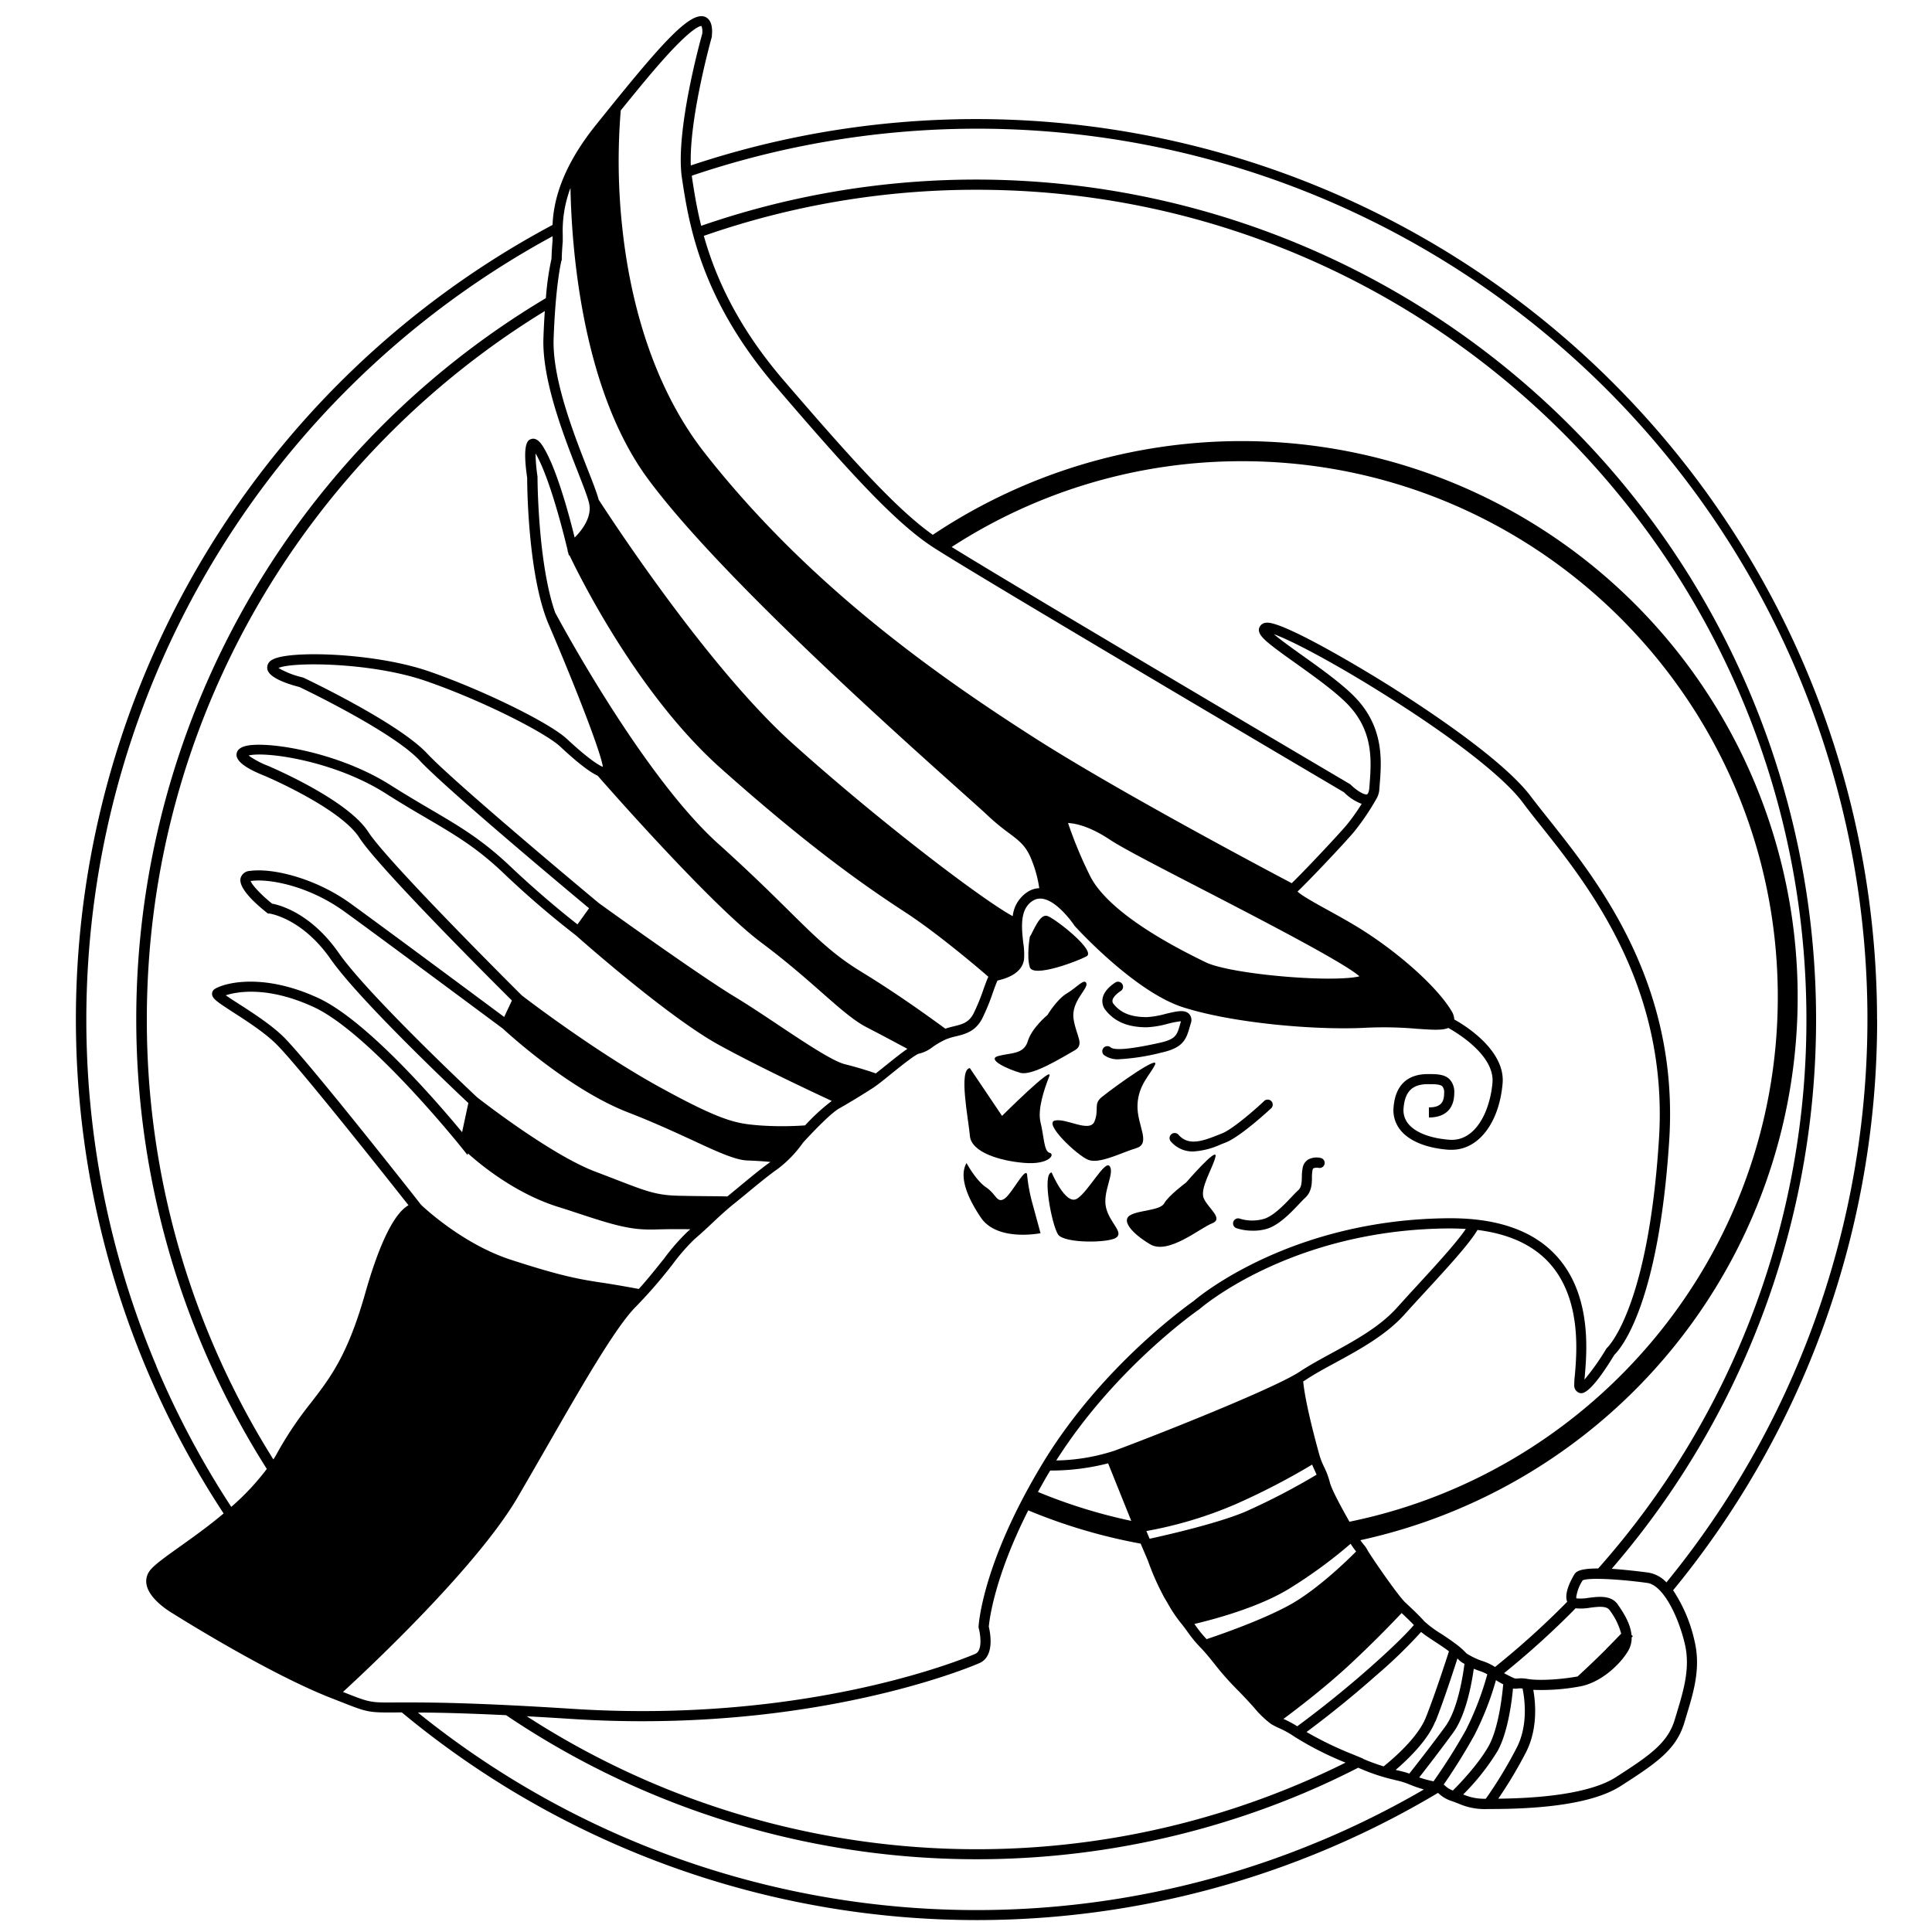 <svg xmlns="http://www.w3.org/2000/svg" viewBox="0 0 500 500"><title>clan-ice-hellion</title><g id="Icons"><path d="M250.14,301s2.44,4.53,5.05,6.27,2.79,4.18,4.7,3,5.57-8.53,5.92-6.27a44.08,44.08,0,0,0,1.39,7.49c1,3.66,2.09,7.66,2.09,7.66s-11.15,2.26-15.41-4S248.4,303.94,250.14,301Z"/><path d="M251,276.42l8.33,12.37s13.45-13.41,12.23-10.28-3.13,8.53-2.26,12,.85,7.49,2.34,7.84-.08,3.13-6.52,2.61-13.76-2.79-14.11-7S248,276.77,251,276.42Z"/><path d="M272.16,303.42s3.58,8.58,6.54,6.82,7.31-10.3,8.53-8.38-1.92,6.62-1,10.62,4.7,6.44,2.61,7.84-13.41,1.49-15-.82S269.62,303.77,272.16,303.42Z"/><path d="M271.1,262.66s2.37-4,5-5.57,4.53-4,5.05-2.61-4,4.7-3.31,9.23,3,6.62.17,8.19-10.8,6.62-13.93,5.75-8.88-3.48-5.75-4.35,6.62-.35,7.66-3.83S271.1,262.66,271.1,262.66Z"/><path d="M266.51,242.46c1-1.57,2.57-6.1,4.59-5.4s12.73,9.06,10.08,10.45-13.8,5.57-14.67,2.79S266.51,242.46,266.51,242.46Z"/><path d="M285.15,283.91c3.95-3.17,15-11,13.76-8.36s-4.35,5.22-4.53,10.45,3.66,9.93-.35,11.15-9.53,4.18-12.43,3S270,290.7,273,290s9.06,3.31,10.28.17S282.91,285.71,285.15,283.91Z"/><path d="M289.78,274.12a6.09,6.09,0,0,1-4.05-1.06,1.31,1.31,0,0,1,1.72-2c1.45,1.27,9.82-.56,12.57-1.16,4.28-.94,4.58-2,5.37-4.76l.24-.84a22.41,22.41,0,0,0-3.44.66,24.84,24.84,0,0,1-5.38.9c-4.84,0-8.2-1.37-10.59-4.31a3.8,3.8,0,0,1-.88-3.14c.43-2.4,3.11-4,3.41-4.21a1.31,1.31,0,0,1,1.33,2.25h0c-.5.3-2,1.39-2.17,2.43a1.18,1.18,0,0,0,.33,1c1.88,2.32,4.52,3.35,8.57,3.35a23.18,23.18,0,0,0,4.76-.82c2.92-.7,5-1.21,6.18,0a2.39,2.39,0,0,1,.41,2.49c-.1.32-.18.63-.27.92-.94,3.3-1.79,5.38-7.32,6.59A56.21,56.21,0,0,1,289.78,274.12Z"/><path d="M307,306s8.25-9.58,7.56-6.62-4.18,8.24-3,10.82,5.22,5.2,2.09,6.42-11.32,8.19-16,5.4-7.49-6.1-5.22-7.49,7.84-1.2,8.88-3.13S307,306,307,306Z"/><path d="M324.17,318.5a13.45,13.45,0,0,1-4.1-.62,1.31,1.31,0,1,1,.86-2.47,11,11,0,0,0,6.3,0c2.45-.82,5.08-3.59,7-5.61.67-.71,1.26-1.32,1.76-1.78.8-.73.89-1.78.93-3.42a11.63,11.63,0,0,1,.25-2.55,3.13,3.13,0,0,1,1.45-2,4.68,4.68,0,0,1,3.29-.34,1.31,1.31,0,0,1-.67,2.53,2.72,2.72,0,0,0-.93,0c-.47.07-.55.26-.61.49a9.63,9.63,0,0,0-.17,2c0,1.67-.09,3.75-1.78,5.29-.43.39-1,1-1.62,1.65-2.11,2.22-5,5.26-8.07,6.29A12.31,12.31,0,0,1,324.17,318.5Z"/><path d="M308.82,298A7.42,7.42,0,0,1,303,295.4a1.31,1.31,0,1,1,2-1.72c2.48,2.84,5.9,1.78,10.1.1l1.17-.46C319,292.25,325,287,327.1,285a1.31,1.31,0,1,1,1.78,1.91c-.32.3-7.89,7.33-11.75,8.8l-1.13.44A20.08,20.08,0,0,1,308.82,298Z"/><path d="M485.78,263.82a233.16,233.16,0,0,0-307-221c-.46-12.33,5.39-33.1,5.45-33.32l0-.24c.09-1,.35-4-1.75-4.9-3.94-1.58-11.72,7.4-27.32,26.82l-.95,1.18c-9.49,11.81-11,20.72-11.21,25.85A233,233,0,0,0,57.87,391.68c-4,3.38-8.13,6.3-11.49,8.7-3.77,2.69-6.49,4.63-7.59,6.09a4.51,4.51,0,0,0-.85,3.7c.78,3.79,6,6.93,6.7,7.34.89.56,24.8,15.63,41.21,22l2.27.89c7.11,2.8,7.24,2.83,14.58,2.78H104A232.87,232.87,0,0,0,372.15,464l.2.17a9,9,0,0,0,3.53,2l1.58.6a17,17,0,0,0,7.74,1.4h.56c16.24,0,27.6-2,33.76-6,9.35-6,14.33-9.45,16.4-16.4l.56-1.87c1.83-6,3.73-12.23,2.07-19.19A38.87,38.87,0,0,0,433,411.56a232.19,232.19,0,0,0,52.8-147.73ZM160.65,28.57c4.07-5,8.12-10,11.76-14,6.79-7.48,8.76-7.86,9.13-7.84a4.06,4.06,0,0,1,.17,2.12c-.6,2.13-7,25.42-5.22,37.27,1.77,11.64,4.73,31.13,24.33,53.95C220,122.47,231.54,135,241.05,141.34c9.24,6.16,101.14,60.38,106.77,63.7a12.77,12.77,0,0,0,4.58,3,52.34,52.34,0,0,1-4,5.6c-2.57,3-11.15,12.1-14.1,14.93-6.07-3.2-44.56-23.58-66.23-37.4C242.15,174.62,209,151.25,182.2,117,168,98.75,162.87,75.62,161.1,59.42A159.65,159.65,0,0,1,160.65,28.57Zm253,377.35c-4.29,0-5.64.6-6.2,1.52-1.06,1.77-2.69,5-1.86,7.1a216.49,216.49,0,0,1-18.68,16.87,13.71,13.71,0,0,0-3.27-1.54,17.47,17.47,0,0,1-2.66-1.13c-1.35-.72-1.4-.77-1.67-1.07a18.57,18.57,0,0,0-1.95-1.76c-1.27-1-2.84-2.07-4.36-3.07a28.42,28.42,0,0,1-4.37-3.23c-1.42-1.57-2.48-2.58-4.25-4.24l-.75-.71c-2.08-2-9.26-12.55-9.78-13.57a5.81,5.81,0,0,0-.79-1.19,15.48,15.48,0,0,1-1-1.3A143.88,143.88,0,1,0,241.41,138.41c-9.06-6.4-20.29-18.69-38.61-40-12.15-14.14-17.74-27-20.65-37.37a213.79,213.79,0,0,1,70.6-11.93c118.41,0,214.75,96.33,214.75,214.75A213.85,213.85,0,0,1,413.61,405.92Zm2.07,20.83q-3.65,3.65-7.45,7.12c-4.69.84-10.07,1.11-12.88.65a8.8,8.8,0,0,0-2.77-.11c-.39,0-.52.06-1.56-.46s-1.45-.73-1.81-.94a219.74,219.74,0,0,0,17.24-15.49c.43-.43.85-.87,1.27-1.3a13.29,13.29,0,0,0,3.7-.14c2.12-.27,4.31-.54,5.1.62a17.51,17.51,0,0,1,3,6.09C418.27,424.12,417,425.45,415.68,426.76ZM367.29,460c1.88-2.4,5.79-7.48,8.81-11.62,3.34-4.58,4.8-12.84,5.31-16.5.49.19.92.35,1.33.5a11.83,11.83,0,0,1,2.17.93,77.86,77.86,0,0,1-5.56,14.47A151.56,151.56,0,0,1,371,461,28.57,28.57,0,0,1,367.29,460ZM255.9,421c.13-1.55,1.36-12.61,10.21-30.12a142.52,142.52,0,0,0,29.09,8.61l1.89,4.43a65.46,65.46,0,0,0,4.27,9.6c.47.78.82,1.38,1.11,1.89a34.56,34.56,0,0,0,3.33,4.86c.8,1,1.28,1.69,1.7,2.28a32.82,32.82,0,0,0,3.43,4.08c1.2,1.27,2.22,2.54,3.29,3.88a73.22,73.22,0,0,0,5.79,6.59c1.78,1.78,3.23,3.38,4.52,4.8a25.13,25.13,0,0,0,4.44,4.28,21.19,21.19,0,0,0,2.11,1.08,24.12,24.12,0,0,1,3.92,2.19,83.31,83.31,0,0,0,13.23,6.72,214.36,214.36,0,0,1-211.9-12c3.51.19,7.36.42,11.58.69,6.33.41,12.45.59,18.33.59,53,0,87-14.91,87.32-15.08C257.54,428.55,256.22,422.29,255.9,421Zm151.51-62.5a2,2,0,0,0,1.4,2c.71.17,2.57.63,9-9.89C419.32,349.16,429.25,338,432,295c2.56-40.5-18.5-67-31.08-82.84-1.72-2.16-3.34-4.2-4.71-6C389,196.49,368.35,183,359.8,177.61c-10.86-6.82-28.31-16.84-32-16.45a2,2,0,0,0-1.94,1.4c-.5,1.89,1.89,3.69,9.51,9.12,4.59,3.27,9.8,7,13.07,10.25,7.11,7.11,6.47,14.92,6,21.2l-.06.76c-.08,1-.35,1.59-.57,1.67-.74.28-2.85-1.09-4.26-2.49l-.12-.11-.14-.08c-.89-.53-82.75-48.81-103-61.32a137.8,137.8,0,0,1,75.16-22.2c76.44,0,138.64,62.19,138.64,138.64,0,66.93-47.68,122.92-110.85,135.82-2-3.53-4.6-8.27-5.08-10.21a21.44,21.44,0,0,0-1.5-4,19.38,19.38,0,0,1-1.13-2.83c-.39-1.37-3.68-13.08-4.26-19.26l.6-.38c2.2-1.47,4.89-2.94,7.74-4.48,6.13-3.34,13.08-7.13,17.85-12.45,1.6-1.78,3.36-3.7,5.24-5.74,5.68-6.17,11.54-12.53,13.67-16.16,8,1,14.21,3.8,18.46,8.41,8.46,9.17,7.26,23.14,6.75,29.11A22.67,22.67,0,0,0,407.41,358.48ZM334.4,415c-7.21,4.12-19,8.17-22.13,9.21a27.22,27.22,0,0,1-2.64-3.21l-.53-.72c4.69-1.1,16.5-4.19,24.54-9.13a123.68,123.68,0,0,0,15.9-11.63,19.07,19.07,0,0,0,1.42,2C348.67,403.84,341.3,411,334.4,415Zm28.35,2.46c1.28,1.21,2.19,2.07,3.16,3.09-1.17,1.39-4.27,4.74-11.52,11.14-8.6,7.6-16.33,13.36-18.67,15.07a27,27,0,0,0-3.52-1.89l-.06,0c3.19-2.37,10.27-7.75,16.51-13.47C355.16,425.4,360.66,419.67,362.74,417.46Zm-65.23-19.23-.84-2a105.44,105.44,0,0,0,23.23-7,182.63,182.63,0,0,0,19.67-10.19c.23.56.47,1.09.71,1.61.15.33.3.65.44,1a174.5,174.5,0,0,1-18.38,9.55C315.06,394.3,301.37,397.39,297.51,398.23Zm69.25-65.54c-1.88,2-3.65,4-5.26,5.76-4.47,5-11.21,8.66-17.16,11.9-2.89,1.58-5.63,3.07-7.94,4.61-6.71,4.47-38.78,17.1-48.05,20.5a51.26,51.26,0,0,1-15,2.51c15.29-24.12,36.82-39,37-39.12l.13-.1c.23-.2,23.68-20.58,64.46-20.83q2.28,0,4.4.13C377,321.55,371.61,327.42,366.76,332.69Zm-80,46,6,14.91a137.52,137.52,0,0,1-24.15-7.49c1-1.79,2-3.63,3.17-5.53A59.62,59.62,0,0,0,286.73,378.72Zm66,76.44c-1-.41-2.1-.88-3.43-1.41a89.54,89.54,0,0,1-11.21-5.48c3.05-2.26,10.19-7.68,18-14.62a125.38,125.38,0,0,0,11.65-11.27c1,.83,2.36,1.71,3.76,2.63,1.19.78,2.41,1.59,3.45,2.38-.9,2.79-3.81,11.7-6,17.16s-9,11.08-10.9,12.62A52.18,52.18,0,0,1,352.7,455.16Zm18.74-9.63c2-5,4.53-12.74,5.68-16.3l.25.26a5.24,5.24,0,0,0,1.56,1.14c-.35,2.79-1.69,11.72-4.94,16.19S366.31,457,364.74,459a26.06,26.06,0,0,0-2.66-.74l-.88-.21C364.15,455.51,369.48,450.49,371.44,445.52ZM351.82,252.67c-2.08.56-8.11.91-17.78.19-10-.75-18.78-2.27-21.93-3.79-20.59-9.94-27.66-17.66-30-22.38A109.41,109.41,0,0,1,276.41,213c1.85.08,5.55.79,10.88,4.34,3.2,2.14,12.89,7.14,24.11,12.93C326.1,237.88,347.83,249.1,351.82,252.67ZM145.38,67.28V67.1s0-1.57.26-4.59c0-.48,0-1,0-1.72a31.41,31.41,0,0,1,2-12.15c.26,14.51,2.7,51.66,19.94,75.15,18.26,24.85,64,65.7,81.19,81.08,3.36,3,5.79,5.18,6.75,6.09a56.35,56.35,0,0,0,5.54,4.6c2.81,2.11,4.51,3.39,5.9,6.94a31.25,31.25,0,0,1,2,7.36,6,6,0,0,0-3.07,1,8.57,8.57,0,0,0-3.8,6.24c-7.56-4.06-34.21-24.21-57.06-44.77-22.38-20.14-48.24-60.17-50.09-63-.48-1.8-1.55-4.56-2.91-8-3.64-9.3-9.12-23.36-8.75-33.72.51-14.24,2-20,2-20.08ZM94.49,334.79c-4.53,15.93-8.92,21.63-14,28.23a92.34,92.34,0,0,0-8.62,12.78q-.53,1-1.12,1.9A213.46,213.46,0,0,1,38,263.82C38,186.31,79.3,118.26,141,80.5c-.14,2-.27,4.35-.36,6.93-.39,10.9,5.22,25.26,8.93,34.76,1.37,3.52,2.46,6.29,2.86,7.93.91,3.65-1.85,7.15-3.71,9-1.2-4.9-4.34-16.85-7.73-22.78-.65-1.15-1.88-3.29-3.56-2.7-.71.25-2.34.82-1,10,0,2,.18,25.41,5.59,38,6.69,15.61,13.49,33,14,36.82-1.17-.44-4-2.29-9.27-7.19-4.5-4.22-21.86-12.73-35.73-17.52-14.15-4.89-36.56-5.48-40.56-3a2.27,2.27,0,0,0-1.29,2.34c.33,2.19,4.68,3.77,8.32,4.71,1.79.85,24.29,11.69,31.1,19s37.93,33.31,43.86,38.26l-3,4.17c-2.56-2-9.44-7.5-17.37-15-7.3-6.93-13.14-10.36-20.53-14.7-3.06-1.8-6.52-3.83-10.5-6.35-13.74-8.72-32.43-11.53-37.62-10.08-1.77.49-2.18,1.44-2.22,2.15-.09,1.73,2.37,3.6,7.29,5.54.19.08,19.54,8.3,24.49,16s34.52,37.2,39.49,42.14l-2,4.26c-6-4.46-31.53-23.42-39.76-29.37-9.08-6.56-20.18-9.24-26-8.43a2.61,2.61,0,0,0-2.44,1.81c-.71,2.63,3.94,6.75,6.78,9l.29.22.36,0c.08,0,8.44,1.18,15.81,11.73s31.63,33.5,35.69,37.32L119.59,293C113.8,286,95,264,82.18,258.2c-14.15-6.46-24-3.84-26.56-2.28a1.5,1.5,0,0,0-.74,1.26c0,1.22,1.14,2,5.56,4.86,3.31,2.14,7.86,5.06,10.88,8,5.17,4.94,28.65,34.59,34.4,41.88C102,314,98.15,321.86,94.49,334.79ZM73.13,268.1c-3.2-3.06-7.87-6.07-11.28-8.26-1.21-.78-2.52-1.62-3.42-2.26,3.09-1,11-2.35,22.66,3,14.44,6.59,37.95,35.91,38.19,36.2l1.72,2.15.09-.44c3.53,3.17,12.14,10.16,22.66,13.63l3.16,1c10.59,3.51,15.34,5.08,21.23,5.08l1.14,0c3.62-.12,7-.11,9.38-.07l-.69.6a53.74,53.74,0,0,0-6.06,6.93c-2,2.49-4.14,5.22-6.59,7.92-1.53-.28-5.37-1-9.65-1.65h-.07c-5.58-.87-10-1.56-23.24-5.86-12.47-4-22.56-13.48-23.38-14.26C107.17,309.48,79.07,273.78,73.13,268.1Zm102.24,41.35c-5.48-.14-8.21-1.19-15.49-4-1.64-.63-3.51-1.36-5.68-2.18C142.74,299,124.4,284.7,123.5,284c-1.19-1.11-28.29-26.57-35.83-37.37-7.25-10.39-15.37-12.42-17.25-12.77-2.76-2.2-5.24-4.84-5.56-5.88l.23,0c4.25-.59,14.57,1.05,24.14,8,9.11,6.58,39.46,29.15,40.94,30.25,1.14,1.06,17.17,15.78,32.33,21.64,6.49,2.51,12.16,5.13,16.73,7.23,6.44,3,11.09,5.12,14.16,5.23,2.25.08,4.39.23,6,.38-2.44,1.72-5.83,4.54-8.58,6.82-1,.82-1.87,1.55-2.58,2.12C186.7,309.56,181.18,309.6,175.37,309.45Zm21.28-18.19c-5.88-.49-9.43-.78-26.6-10.29-16.21-9-33.86-22.45-35-23.36-1.56-1.55-34.74-34.56-39.74-42.31-5.38-8.34-24.84-16.6-25.7-17a23.73,23.73,0,0,1-5.28-2.77c4.4-1.14,22.13,1.34,35.45,9.79,4,2.55,7.5,4.6,10.58,6.4,7.53,4.43,13,7.62,20.05,14.34a239.14,239.14,0,0,0,18.62,16c1.37,1.22,23.87,21.12,37,28.35,10.46,5.74,24,12.07,29.23,14.51a53.23,53.23,0,0,0-6.91,6.33A83.87,83.87,0,0,1,196.64,291.26Zm4.69-26.06c-3.78-2.51-7.68-5.12-11.13-7.2-9.6-5.81-34.06-23.43-35.14-24.21-1.23-1-37.43-31.19-44.52-38.78-7.4-7.93-31-19.14-32-19.62l-.24-.08a22.71,22.71,0,0,1-6.24-2.43c3.49-1.64,24.08-1.5,38.14,3.36,14.66,5.06,31,13.42,34.8,17,5,4.67,7.9,6.7,9.67,7.52,2.72,3.11,29.55,33.66,42.43,43.25,6.31,4.71,11.41,9.19,15.51,12.8,4.63,4.08,8.29,7.29,11.57,9,3.89,2,8.16,4.3,10.64,5.63-1.36.92-3.18,2.36-5.67,4.36-.88.71-1.73,1.4-2.51,2-1.26-.45-4.14-1.42-8.07-2.4C215.38,274.56,208.24,269.8,201.33,265.2Zm21.53-13.73c-7.2-4.38-11.81-8.95-18.8-15.86-4.51-4.46-10.13-10-18.1-17.17-19.56-17.55-41.19-57.86-42.29-59.9-4.51-12.87-4.57-34.77-4.57-35l0-.19a43.66,43.66,0,0,1-.51-6l.17.29c4,7.06,7.92,24,8,24.2l.17.74-.08,0,.18.39.18.8.14-.11c2.89,6.07,17.91,36.26,39.27,55.26,22.7,20.2,36.87,30.15,47.72,37.22,8,5.21,18.4,14,21.43,16.64-.33.71-.71,1.72-1.24,3.2a51.72,51.72,0,0,1-2.63,6.4c-1.22,2.29-2.92,2.71-5.07,3.23-.71.17-1.44.36-2.18.61C242.27,264.51,233.19,257.76,222.86,251.47Zm-182.42,102A230.67,230.67,0,0,1,143,61.14c0,.46,0,.86,0,1.15-.22,2.61-.26,4.15-.27,4.64a73.09,73.09,0,0,0-1.46,10.23,217.29,217.29,0,0,0-72.22,303,64.06,64.06,0,0,1-9.2,9.82A229.81,229.81,0,0,1,40.44,353.52ZM89.08,438l-.32-.13c7-6.41,34.76-32.49,45.2-50.36,2.48-4.24,5-8.64,7.45-12.89,9.22-16.07,17.94-31.25,23.18-36.48A126.28,126.28,0,0,0,174,327.29a53.23,53.23,0,0,1,5.69-6.56c1.64-1.38,3.37-3,5-4.54s3.53-3.26,4.86-4.33c.77-.61,1.8-1.47,3-2.43,2.83-2.35,6.36-5.28,8.72-6.91a30.51,30.51,0,0,0,6.55-6.8c1.83-2,6.9-7.42,9.3-8.82,3.52-2,6-3.57,8.66-5.25,1.17-.75,3.05-2.25,5-3.85,2.27-1.82,6.08-4.88,7-5.1a9.07,9.07,0,0,0,3.61-1.75,20.19,20.19,0,0,1,3.5-2,16.51,16.51,0,0,1,2.51-.75c2.34-.57,5-1.22,6.76-4.54a54.19,54.19,0,0,0,2.78-6.75c.42-1.17.93-2.59,1.22-3.16l.07,0c1.69-.42,6.19-1.55,6.78-5.39a17.87,17.87,0,0,0-.18-4.25c-.44-3.94-1-8.84,2.47-11,4.52-2.87,10.69,6.31,10.74,6.4l.13.17c.63.69,15.53,17,28,21,13.21,4.22,35,6,47.53,5.29a98.15,98.15,0,0,1,12.9.27c4,.28,6.68.46,8.22-.21,2.08,1.15,12.05,7.06,11.43,14.19-.66,7.45-4.41,15.23-11.11,14.75-4.86-.36-8.7-1.81-10.56-4a5.54,5.54,0,0,1-1.33-4.27c.36-4.23,2.29-6.12,6.28-6.12,1.64,0,3.18,0,3.76.58a2.47,2.47,0,0,1,.45,1.76c0,2.61-1.16,3.67-3.94,3.67v2.61c4.2,0,6.53-2.22,6.56-6.26a4.82,4.82,0,0,0-1.21-3.62c-1.34-1.35-3.42-1.35-5.61-1.35-5.35,0-8.41,2.94-8.88,8.51a8.15,8.15,0,0,0,1.94,6.19c2.34,2.74,6.73,4.48,12.36,4.89q.38,0,.77,0c6.89,0,12.24-6.91,13.14-17.15.75-8.51-9.64-15-12.51-16.57a4.42,4.42,0,0,0-.74-2.25c-3.35-5.59-11.9-13.52-21.27-19.75-3.57-2.38-7.41-4.5-10.81-6.37-3-1.66-6.7-3.69-7.74-4.74,2.78-2.61,11.85-12.17,14.61-15.44a61.86,61.86,0,0,0,5.67-8.33,5.59,5.59,0,0,0,.9-2.86l.06-.76c.53-6.45,1.25-15.29-6.71-23.26-3.43-3.42-8.73-7.2-13.4-10.53-2.57-1.83-5.58-4-7.25-5.42,4.07,1.43,14.73,6.88,28.9,15.79,17.7,11.13,30.64,21.25,35.5,27.76,1.39,1.87,3,3.92,4.75,6.1,12.35,15.54,33,41.55,30.51,81-2.78,44-13.29,53.87-13.39,54l-.16.14-.1.17a63.1,63.1,0,0,1-5.62,7.94c0-.3.05-.64.08-1,.54-6.31,1.82-21.09-7.44-31.1-5.91-6.41-15.09-9.65-27.29-9.65H375c-40.72.26-64.67,20.2-66.1,21.43-1.38,1-23.75,16.77-39,41.89-15.66,25.85-16.61,41.75-16.65,42.42v.21l.06.2c.32,1.15,1.12,5.65-.86,6.56-.4.18-41.63,18.29-104.39,14.25-22.85-1.47-34.88-1.65-41.91-1.65H102.7C95.79,440.65,95.79,440.65,89.08,438Zm253.36,38.12a230.06,230.06,0,0,1-234.29-32.91c5,0,12.1.16,22.83.68a217.72,217.72,0,0,0,206.37,20.2q7.22-3.05,14.15-6.61l.18.08a51.62,51.62,0,0,0,6.33,2.32c1.5.43,2.58.68,3.44.89a18.83,18.83,0,0,1,3.21,1,33.71,33.71,0,0,0,3.84,1.34A230.2,230.2,0,0,1,342.44,476.13ZM376,463.38a5.62,5.62,0,0,1-1.91-1.14,5.36,5.36,0,0,0-.47-.39,150.76,150.76,0,0,0,8-12.88,77.54,77.54,0,0,0,5.54-14.16,12.38,12.38,0,0,0,1.87,1.08c-.24,2.72-1.16,11.32-3.78,16S377.71,461.69,376,463.38Zm8.53,2.13a13.53,13.53,0,0,1-5.85-1.11,60.24,60.24,0,0,0,8.88-11.22c2.65-4.75,3.68-12.68,4-16.2a3.62,3.62,0,0,0,1.27,0,5.73,5.73,0,0,1,1.2,0c.5,2.35,1.57,9.31-1.49,15.3A112.42,112.42,0,0,1,384.54,465.5ZM434,443.14c-.19.63-.38,1.25-.57,1.88-1.8,6.06-6.48,9.29-15.3,14.95-3.81,2.44-12.16,5.33-30.38,5.53a113.62,113.62,0,0,0,7.17-12c3.14-6.14,2.47-13,1.89-16.17a54.05,54.05,0,0,0,12.16-.9c5.08-.94,10.07-5.31,12.37-9.14a6.55,6.55,0,0,0,.93-3.53l.32-.33-.35-.27c-.28-3.15-2.36-6.18-3.55-7.91-1.7-2.48-5-2.06-7.58-1.73a11.66,11.66,0,0,1-3,.15l-.11,0a.67.67,0,0,1-.07-.33,10.7,10.7,0,0,1,1.67-4.35c1.34-.71,8.9-.4,16.71.67,4,.55,7.95,8.33,9.71,15.73C437.5,431.58,435.71,437.45,434,443.14Zm-2.72-33.61a8.26,8.26,0,0,0-4.6-2.53c-2.49-.34-6.2-.76-9.57-1A217.4,217.4,0,0,0,181.47,58.44c-1.22-4.88-1.87-9.16-2.41-12.7l0-.28A230.39,230.39,0,0,1,431.26,409.53Z"/></g></svg>